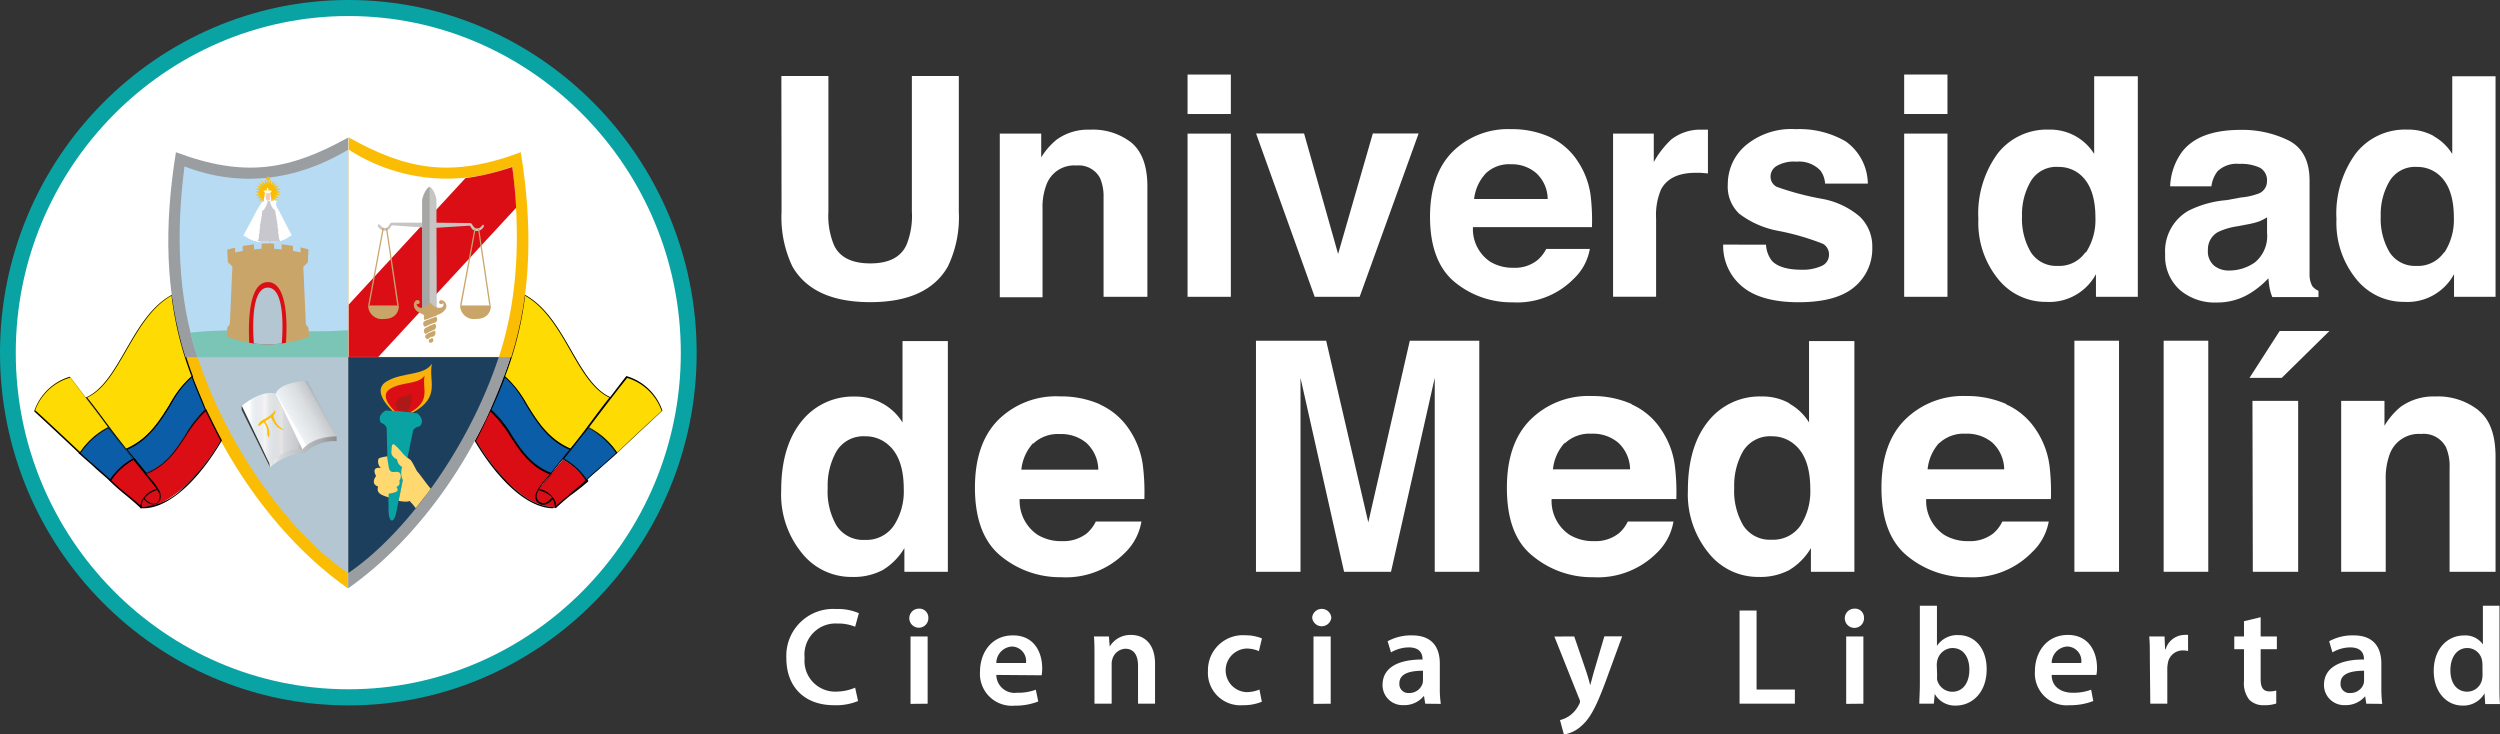 <svg xmlns="http://www.w3.org/2000/svg" xmlns:xlink="http://www.w3.org/1999/xlink" viewBox="0 0 280.66 82.45"><rect x="0" y="0" width="280.66" height="82.45" fill="#333333" stroke="none"/><defs><style>.a{fill:none;clip-rule:evenodd;}.b,.d{fill:#fff;}.c{fill:#0aa3a4;}.c,.d,.e,.f,.g,.hm,.hn,.ho,.hs,.ht,.hu,.hv,.hw,.hx,.hy,.i,.j,.k,.l{fill-rule:evenodd;}.e,.hz{fill:#fabd04;}.f,.hr{fill:#b3c6d1;}.g{fill:#ffdb04;}.h{fill:#000100;}.i{fill:#0c5da7;}.hq,.j{fill:#db0d15;}.k{fill:#da0d15;}.l{fill:#3b3c3c;}.m{clip-path:url(#a);}.n{fill:#fdffff;}.o{fill:#fdfdfd;}.p{fill:#fcfcfc;}.q{fill:#fbfbfb;}.r{fill:#fafafa;}.s{fill:#f9f9f9;}.t{fill:#f9f8f8;}.u{fill:#f8f7f8;}.v{fill:#f7f6f7;}.w{fill:#f6f5f6;}.x{fill:#f5f4f5;}.y{fill:#f4f3f3;}.z{fill:#f3f3f3;}.aa{fill:#f3f2f2;}.ab{fill:#f2f1f1;}.ac{fill:#f1f0f0;}.ad{fill:#f0eeef;}.ae{fill:#efedee;}.af{fill:#eeeded;}.ag{fill:#edecec;}.ah{fill:#edebeb;}.ai{fill:#eceaea;}.aj{fill:#ebe9e9;}.ak{fill:#eae8e8;}.al{fill:#e9e7e7;}.am{fill:#e8e6e6;}.an{fill:#e7e5e5;}.ao{fill:#e6e4e4;}.ap{fill:#e6e3e3;}.aq{fill:#e4e2e2;}.ar{fill:#e3e1e2;}.as{fill:#e2e0e0;}.at{fill:#e2dfdf;}.au{fill:#e1dede;}.av{fill:#e0dddd;}.aw{fill:#dfdcdc;}.ax{fill:#dedbdb;}.ay{fill:#dddadb;}.az{fill:#dcd9d9;}.ba{fill:#dcd8d8;}.bb{fill:#dbd7d7;}.bc{fill:#d9d6d6;}.bd{fill:#d8d5d5;}.be{fill:#d8d4d4;}.bf{fill:#d7d3d3;}.bg{fill:#d6d2d2;}.bh{fill:#d5d1d1;}.bi{fill:#d4d0d0;}.bj{fill:#d3cfcf;}.bk{fill:#d3cece;}.bl{fill:#d2cdcd;}.bm{fill:#d1cccc;}.bn{fill:#cfcbca;}.bo{fill:#cecaca;}.bp{fill:#cdc9c9;}.bq{fill:#ccc8c8;}.br{fill:#cbc8c8;}.bs{fill:#cac6c7;}.bt{fill:#c9c5c6;}.bu{fill:#c8c4c5;}.bv{fill:#c7c3c4;}.bw{fill:#c6c2c3;}.bx{fill:#c5c1c1;}.by{fill:#c4c0c1;}.bz{fill:#c3bfc0;}.ca{fill:#c1bebf;}.cb{fill:#c1bdbe;}.cc{fill:#bfbcbd;}.cd{fill:#bebbbc;}.ce{fill:#bebabc;}.cf{fill:#bcb9bb;}.cg{fill:#bbb8ba;}.ch{fill:#bab7b8;}.ci{fill:#b9b6b8;}.cj{fill:#b8b5b7;}.ck{fill:#b7b4b6;}.cl{fill:#b6b3b5;}.cm{fill:#b5b2b4;}.cn{fill:#b4b1b3;}.co{fill:#b3b0b2;}.cp{fill:#b1afb1;}.cq{fill:#b1aeb1;}.cr{fill:#afadaf;}.cs{fill:#aeacaf;}.ct{fill:#aeabae;}.cu{fill:#acaaad;}.cv{fill:#abaaac;}.cw{fill:#aaa8ab;}.cx{fill:#a9a8ab;}.cy{fill:#a8a7aa;}.cz{fill:#a7a6a9;}.da{fill:#a6a5a8;}.db{fill:#a4a3a6;}.dc{clip-path:url(#b);}.dd{clip-path:url(#c);}.de{fill:#eae8e7;}.df{fill:#e8e7e7;}.dg{fill:#e1dfdf;}.dh{fill:#e0dede;}.di{fill:#dfdddd;}.dj{fill:#dddbdb;}.dk{fill:#dcdada;}.dl{fill:#dbd9d9;}.dm{fill:#dad8d8;}.dn{fill:#d9d8d7;}.do{fill:#d8d6d6;}.dp{fill:#d7d5d5;}.dq{fill:#d6d4d4;}.dr{fill:#d5d4d4;}.ds{fill:#d5d3d3;}.dt{fill:#d4d2d2;}.du{fill:#d2d0d0;}.dv{fill:#d1cfcf;}.dw{fill:#d0cece;}.dx{fill:#cfcece;}.dy{fill:#cecdcd;}.dz{fill:#cecccc;}.ea{fill:#cccacb;}.eb{fill:#cbcaca;}.ec{fill:#cbc9c9;}.ed{fill:#cac8c8;}.ee{fill:#c9c7c7;}.ef{fill:#c8c7c7;}.eg{fill:#c7c5c5;}.eh{fill:#c6c4c4;}.ei{fill:#c5c3c4;}.ej{fill:#c4c3c3;}.ek{fill:#c4c2c2;}.el{fill:#c3c1c1;}.em{fill:silver;}.en{fill:#c0bfbf;}.eo{fill:#bfbebe;}.ep{fill:#bdbcbd;}.eq{fill:#bcbcbc;}.er{fill:#bbbabb;}.es{fill:#bab9ba;}.et{fill:#b9b8b9;}.eu{fill:#b8b7b8;}.ev{fill:#b6b5b7;}.ew{fill:#b6b4b6;}.ex{fill:#b4b3b5;}.ey{fill:#b3b2b4;}.ez{fill:#b2b1b3;}.fa{fill:#b1b0b2;}.fb{fill:#b0afb0;}.fc{fill:#afaeb0;}.fd{fill:#adacae;}.fe{fill:#abaaad;}.ff{fill:#aba9ac;}.fg{fill:#a4a2a6;}.fh{fill:#a3a1a5;}.fi{fill:#a3a1a3;}.fj{fill:#a19fa2;}.fk{fill:#a19fa1;}.fl{fill:#a09e9f;}.fm{fill:#9f9d9f;}.fn{fill:#9f9c9e;}.fo{fill:#9e9b9c;}.fp{fill:#9d9a9b;}.fq{fill:#9d999a;}.fr{fill:#9c9898;}.fs{fill:#9b9797;}.ft{fill:#9a9697;}.fu{fill:#9a9696;}.fv{fill:#999594;}.fw{fill:#989393;}.fx{fill:#989392;}.fy{fill:#979291;}.fz{fill:#969190;}.ga{fill:#96908f;}.gb{fill:#958f8d;}.gc{fill:#948e8c;}.gd{fill:#948d8b;}.ge{fill:#928d8a;}.gf{fill:#928c89;}.gg{fill:#928b88;}.gh{fill:#908a87;}.gi{fill:#908986;}.gj{fill:#908885;}.gk{fill:#8f8784;}.gl{fill:#8e8783;}.gm{fill:#8d8682;}.gn{fill:#8d8581;}.go{fill:#8c8480;}.gp{fill:#8b837f;}.gq{fill:#8b827e;}.gr{fill:#8a817d;}.gs{fill:#89807c;}.gt{fill:#88807a;}.gu{fill:#877f79;}.gv{fill:#877e78;}.gw{fill:#867d77;}.gx{fill:#857c76;}.gy{fill:#857b75;}.gz{fill:#837b74;}.ha{fill:#837a73;}.hb{fill:#827972;}.hc{fill:#817871;}.hd{fill:#817770;}.he{fill:#80776f;}.hf{fill:#80756e;}.hg{fill:#80756d;}.hh{fill:#7f746c;}.hi{fill:#7e736b;}.hj{fill:#7e726a;}.hk{fill:#7d7169;}.hl{fill:#7c7067;}.hm{fill:#9a9ea0;}.hn{fill:#b8dbf4;}.ho{fill:#7bc5b6;}.hp,.hx{fill:#c9a56a;}.hs{fill:#1c3f5e;}.ht{fill:#f9b20b;}.hu{fill:#ac1917;}.hv{fill:#ffd86f;}.hw{fill:#c7c5c4;}.hy{fill:#a6a6a5;}.ia{fill:#c7c7cd;}.ib{fill:#f7c9bd;}</style><clipPath id="a"><path class="a" d="M31,44.2c-1.67-.51-3.83,1.34-3.83,1.34L30.25,52s1.9-1.81,3.76-1.55Z"/></clipPath><clipPath id="b"><path class="a" d="M34.49,42.75s-3.12.13-3.53,1.45l3,6.27h0C35,49.09,37.77,49,37.77,49Z"/></clipPath><clipPath id="c"><path class="a" d="M30.32,52.46a6.06,6.06,0,0,1,3.86-1.58,4.73,4.73,0,0,1,3.59-1.36V49s-2.5-.12-3.76,1.43A5.48,5.48,0,0,0,30.25,52Z"/></clipPath></defs><title>logo_udem</title><path class="b" d="M96.33,78.7a6.5,6.5,0,0,1-2.7.47c-3.33,0-5.35-2.08-5.35-5.27a5.26,5.26,0,0,1,5.59-5.53,5.89,5.89,0,0,1,2.55.47L96,70.36A5,5,0,0,0,94,70a3.49,3.49,0,0,0-3.67,3.86,3.45,3.45,0,0,0,3.66,3.78A5.43,5.43,0,0,0,96,77.2Z"/><path class="b" d="M104.22,69.33a1.07,1.07,0,1,1-1.07-1A1,1,0,0,1,104.22,69.33Zm-2,9.69V71.45h1.92V79Z"/><path class="b" d="M111.85,75.77a2.05,2.05,0,0,0,2.33,2,5.62,5.62,0,0,0,2.1-.34l.28,1.32a7,7,0,0,1-2.64.47,3.58,3.58,0,0,1-3.9-3.82c0-2.1,1.27-4.07,3.7-4.07S117,73.3,117,75a4.86,4.86,0,0,1-.06.81Zm3.33-1.34a1.63,1.63,0,0,0-1.57-1.85,1.87,1.87,0,0,0-1.76,1.85Z"/><path class="b" d="M122.87,73.7c0-.87,0-1.6-.06-2.25h1.68l.09,1.13h0a2.72,2.72,0,0,1,2.41-1.3c1.32,0,2.68.85,2.68,3.24V79h-1.91V74.74c0-1.09-.4-1.91-1.44-1.91A1.6,1.6,0,0,0,124.88,74a1.73,1.73,0,0,0-.08.62V79h-1.93Z"/><path class="b" d="M141.66,78.78a5.51,5.51,0,0,1-2.15.39,3.64,3.64,0,0,1-3.9-3.85,3.92,3.92,0,0,1,4.22-4,4.78,4.78,0,0,1,1.84.35l-.34,1.43a3.36,3.36,0,0,0-1.44-.29,2.45,2.45,0,0,0,0,4.89,3.78,3.78,0,0,0,1.5-.29Z"/><path class="b" d="M149.46,69.33a1.08,1.08,0,0,1-2.15,0,1.08,1.08,0,0,1,2.15,0Zm-2,9.69V71.45h1.93V79Z"/><path class="b" d="M160,79l-.13-.84h-.05a2.79,2.79,0,0,1-2.23,1,2.25,2.25,0,0,1-2.38-2.26c0-1.91,1.69-2.87,4.49-2.86V74c0-.5-.2-1.32-1.54-1.32a4,4,0,0,0-2,.56l-.38-1.25a5.49,5.49,0,0,1,2.74-.66c2.42,0,3.12,1.53,3.12,3.18V77.2a11.91,11.91,0,0,0,.11,1.82Zm-.25-3.7c-1.35,0-2.65.26-2.65,1.41a1,1,0,0,0,1.09,1.09,1.55,1.55,0,0,0,1.49-1,1.32,1.32,0,0,0,.07-.42Z"/><path class="b" d="M176.73,71.45l1.37,4c.15.47.31,1,.42,1.48h0c.13-.44.27-1,.41-1.49l1.18-4h2l-1.89,5.16c-1.05,2.82-1.75,4.08-2.65,4.86a3.79,3.79,0,0,1-2,1l-.44-1.62a3.26,3.26,0,0,0,1.12-.52,3.36,3.36,0,0,0,1-1.2.77.77,0,0,0,.13-.34.89.89,0,0,0-.11-.38l-2.77-6.94Z"/><path class="b" d="M195.29,68.54h1.91v8.87h4.3V79h-6.21Z"/><path class="b" d="M209.26,69.33a1.08,1.08,0,1,1-1.08-1A1,1,0,0,1,209.26,69.33Zm-2,9.69V71.45h1.93V79Z"/><path class="b" d="M215.47,79c0-.52.06-1.36.06-2.13V68h1.92v4.51h0a2.73,2.73,0,0,1,2.42-1.21c1.85,0,3.17,1.53,3.16,3.83,0,2.72-1.73,4.08-3.44,4.08a2.6,2.6,0,0,1-2.39-1.31h0L217.1,79Zm2-3.13a2.15,2.15,0,0,0,0,.45,1.77,1.77,0,0,0,1.7,1.34c1.19,0,1.92-1,1.92-2.49,0-1.33-.63-2.42-1.91-2.42a1.78,1.78,0,0,0-1.69,1.4,2.34,2.34,0,0,0-.06.49Z"/><path class="b" d="M230.33,75.77c0,1.37,1.12,2,2.33,2a5.69,5.69,0,0,0,2.1-.34L235,78.7a7.07,7.07,0,0,1-2.65.47,3.58,3.58,0,0,1-3.9-3.82c0-2.1,1.28-4.07,3.7-4.07s3.27,2,3.27,3.68a3.82,3.82,0,0,1-.07.81Zm3.32-1.34a1.62,1.62,0,0,0-1.57-1.85,1.86,1.86,0,0,0-1.75,1.85Z"/><path class="b" d="M241.35,73.89c0-1,0-1.76-.07-2.44H243l.06,1.44h.06a2.25,2.25,0,0,1,2.07-1.61,2.15,2.15,0,0,1,.45,0v1.8a2.82,2.82,0,0,0-.56-.06,1.68,1.68,0,0,0-1.71,1.45,3.35,3.35,0,0,0-.06.59V79h-1.91Z"/><path class="b" d="M253.79,69.29v2.16h1.82v1.43h-1.82v3.34c0,.92.25,1.4,1,1.4a2.65,2.65,0,0,0,.75-.1l0,1.46a4.16,4.16,0,0,1-1.38.19,2.2,2.2,0,0,1-1.65-.62,3,3,0,0,1-.59-2.11V72.88h-1.09V71.45h1.09V69.74Z"/><path class="b" d="M265.65,79l-.13-.84h0a2.82,2.82,0,0,1-2.24,1,2.26,2.26,0,0,1-2.38-2.26c0-1.91,1.7-2.87,4.49-2.86V74c0-.5-.2-1.32-1.54-1.32a4,4,0,0,0-2,.56l-.37-1.25a5.45,5.45,0,0,1,2.73-.66c2.43,0,3.13,1.53,3.13,3.18V77.2a13.52,13.52,0,0,0,.1,1.82Zm-.25-3.7c-1.35,0-2.64.26-2.64,1.41a1,1,0,0,0,1.09,1.09,1.55,1.55,0,0,0,1.49-1,1.64,1.64,0,0,0,.06-.42Z"/><path class="b" d="M280.6,68v8.91c0,.77,0,1.61.06,2.13H279l-.08-1.2h0a2.71,2.71,0,0,1-2.47,1.37c-1.8,0-3.23-1.54-3.23-3.87,0-2.54,1.57-4,3.39-4a2.41,2.41,0,0,1,2.13,1h0V68Zm-1.91,6.62a2.92,2.92,0,0,0-.05-.5A1.68,1.68,0,0,0,277,72.75c-1.22,0-1.91,1.09-1.91,2.5s.69,2.4,1.9,2.4a1.7,1.7,0,0,0,1.65-1.35,2.53,2.53,0,0,0,.06-.56Z"/><path class="b" d="M87.72,8.53H93V23.75a8.6,8.6,0,0,0,.61,3.73c.62,1.39,2,2.09,4.09,2.09s3.44-.7,4.07-2.09a8.62,8.62,0,0,0,.6-3.73V8.53h5.27V23.77a12.74,12.74,0,0,1-1.23,6.15q-2.28,4-8.71,4t-8.74-4a12.86,12.86,0,0,1-1.22-6.15Z"/><path class="b" d="M127,16c1.2,1,1.81,2.63,1.81,4.93V33.32h-4.92V22.17A5.18,5.18,0,0,0,123.5,20a2.71,2.71,0,0,0-2.67-1.42,3.3,3.3,0,0,0-3.32,2.07,7,7,0,0,0-.47,2.79v9.93h-4.8V15h4.65v2.67a7.9,7.9,0,0,1,1.74-2,6,6,0,0,1,3.73-1.11A7,7,0,0,1,127,16"/><path class="b" d="M138.18,12.8h-4.86V8.37h4.86ZM133.32,15h4.86V33.32h-4.86Z"/><polygon class="b" points="154.12 14.98 159.26 14.98 152.64 33.32 147.59 33.32 141.01 14.98 146.4 14.98 150.22 28.51 154.12 14.98"/><path class="b" d="M173.93,15.36a7.44,7.44,0,0,1,3.17,2.71,9.11,9.11,0,0,1,1.46,3.79,23.68,23.68,0,0,1,.16,3.64H165.36a4.4,4.4,0,0,0,1.92,3.87,4.85,4.85,0,0,0,2.64.69,4,4,0,0,0,2.66-.84,4,4,0,0,0,1-1.27h4.9a6,6,0,0,1-1.78,3.32,8.91,8.91,0,0,1-6.9,2.67,10,10,0,0,1-6.46-2.25c-1.86-1.51-2.8-4-2.8-7.34,0-3.18.85-5.62,2.53-7.31a8.82,8.82,0,0,1,6.56-2.54,10.34,10.34,0,0,1,4.31.86m-7.17,4.14a5,5,0,0,0-1.28,2.84h8.26a4,4,0,0,0-1.28-2.9,4.18,4.18,0,0,0-2.84-1,3.8,3.8,0,0,0-2.86,1.05"/><path class="b" d="M191.32,14.56l.42,0v4.91l-.81-.07h-.57c-1.93,0-3.23.63-3.89,1.88a7.38,7.38,0,0,0-.55,3.27v8.76h-4.83V15h4.57v3.19a10.47,10.47,0,0,1,1.94-2.51,5.27,5.27,0,0,1,3.5-1.12h.22"/><path class="b" d="M198.26,27.47a3.23,3.23,0,0,0,.66,1.81c.6.64,1.7,1,3.32,1a5.07,5.07,0,0,0,2.25-.42,1.35,1.35,0,0,0,.84-1.26,1.36,1.36,0,0,0-.68-1.23,28,28,0,0,0-5-1.45,10.33,10.33,0,0,1-4.4-1.93,4.17,4.17,0,0,1-1.28-3.3,5.71,5.71,0,0,1,2-4.36,8,8,0,0,1,5.63-1.83,10.34,10.34,0,0,1,5.6,1.37,5.9,5.9,0,0,1,2.49,4.74h-4.8a2.72,2.72,0,0,0-.52-1.46,3.3,3.3,0,0,0-2.7-1,3.83,3.83,0,0,0-2.23.49,1.38,1.38,0,0,0-.67,1.14,1.27,1.27,0,0,0,.71,1.2,31.77,31.77,0,0,0,5,1.33,9,9,0,0,1,4.3,2,4.63,4.63,0,0,1,1.41,3.45,5.58,5.58,0,0,1-2,4.45c-1.35,1.15-3.45,1.72-6.28,1.72s-5-.61-6.39-1.82a5.93,5.93,0,0,1-2.07-4.65Z"/><path class="b" d="M218.63,12.8h-4.86V8.37h4.86ZM213.77,15h4.86V33.32h-4.86Z"/><path class="b" d="M233,15.28a5.83,5.83,0,0,1,2.1,2V8.56H240V33.32H235.3V30.78a5.95,5.95,0,0,1-5.6,3.11,6.81,6.81,0,0,1-5.41-2.6,10,10,0,0,1-2.19-6.67,11.46,11.46,0,0,1,2.16-7.38A7,7,0,0,1,230,14.55a5.91,5.91,0,0,1,3,.73m1.18,13.06a6.73,6.73,0,0,0,1.06-3.92c0-2.24-.57-3.85-1.7-4.81a3.7,3.7,0,0,0-2.43-.87A3.34,3.34,0,0,0,228,20.32a7.35,7.35,0,0,0-1,3.95,7.35,7.35,0,0,0,1,4.06,3.38,3.38,0,0,0,3,1.52,3.54,3.54,0,0,0,3.1-1.51"/><path class="b" d="M251.58,22.17a7.56,7.56,0,0,0,1.92-.42,1.46,1.46,0,0,0,1-1.37,1.61,1.61,0,0,0-.79-1.55,5,5,0,0,0-2.33-.43,3.06,3.06,0,0,0-2.44.84,3.48,3.48,0,0,0-.68,1.68h-4.63A7,7,0,0,1,245,17c1.28-1.62,3.46-2.42,6.56-2.42a11.76,11.76,0,0,1,5.37,1.19q2.35,1.2,2.35,4.51v8.41c0,.58,0,1.29,0,2.12a2.72,2.72,0,0,0,.29,1.28,1.63,1.63,0,0,0,.71.55v.71H255.1a5.38,5.38,0,0,1-.3-1c-.06-.33-.1-.7-.14-1.11a9.81,9.81,0,0,1-2.3,1.83,7,7,0,0,1-3.52.89,6,6,0,0,1-4.13-1.42,5.06,5.06,0,0,1-1.64-4,5.22,5.22,0,0,1,2.63-4.89,11.59,11.59,0,0,1,4.24-1.18Zm2.93,2.23a5.8,5.8,0,0,1-.93.47,8.73,8.73,0,0,1-1.28.32l-1.1.21a7.49,7.49,0,0,0-2.2.65,2.21,2.21,0,0,0-1.13,2,2.11,2.11,0,0,0,.69,1.77,2.59,2.59,0,0,0,1.68.55,5,5,0,0,0,2.9-.91,3.83,3.83,0,0,0,1.37-3.31Z"/><path class="b" d="M273.2,15.28a5.83,5.83,0,0,1,2.1,2V8.56h4.86V33.32H275.5V30.78a5.95,5.95,0,0,1-5.6,3.11,6.81,6.81,0,0,1-5.41-2.6,10,10,0,0,1-2.19-6.67,11.46,11.46,0,0,1,2.16-7.38,7,7,0,0,1,5.78-2.69,5.91,5.91,0,0,1,3,.73m1.18,13.06a6.73,6.73,0,0,0,1.06-3.92c0-2.24-.57-3.85-1.7-4.81a3.69,3.69,0,0,0-2.42-.87,3.35,3.35,0,0,0-3.09,1.58,7.35,7.35,0,0,0-1,3.95,7.35,7.35,0,0,0,1,4.06,3.38,3.38,0,0,0,3,1.52,3.54,3.54,0,0,0,3.1-1.51"/><path class="b" d="M99.12,45.32a6.09,6.09,0,0,1,2.2,2.11V38.29h5.09v25.9h-4.88V61.53A7.07,7.07,0,0,1,99.09,64a7,7,0,0,1-3.42.77A7.09,7.09,0,0,1,90,62.06a10.37,10.37,0,0,1-2.3-7q0-4.91,2.26-7.73a7.37,7.37,0,0,1,6-2.81,6.17,6.17,0,0,1,3.1.77M100.35,59a7,7,0,0,0,1.11-4.1q0-3.52-1.78-5a3.81,3.81,0,0,0-2.53-.92,3.54,3.54,0,0,0-3.23,1.66,7.78,7.78,0,0,0-1,4.13,7.62,7.62,0,0,0,1,4.25,3.55,3.55,0,0,0,3.17,1.59A3.72,3.72,0,0,0,100.35,59"/><path class="b" d="M123.46,45.4a7.79,7.79,0,0,1,3.32,2.83,9.44,9.44,0,0,1,1.52,4,24.31,24.31,0,0,1,.17,3.8h-14a4.6,4.6,0,0,0,2,4,5.06,5.06,0,0,0,2.76.72,4.26,4.26,0,0,0,2.79-.88,4.21,4.21,0,0,0,1-1.32h5.12A6.32,6.32,0,0,1,126.35,62a9.34,9.34,0,0,1-7.22,2.8,10.46,10.46,0,0,1-6.75-2.36q-2.92-2.37-2.93-7.68,0-5,2.64-7.64A9.22,9.22,0,0,1,119,44.5a10.91,10.91,0,0,1,4.51.9M116,49.73a5.19,5.19,0,0,0-1.34,3h8.64a4.16,4.16,0,0,0-1.33-3,4.4,4.4,0,0,0-3-1,4,4,0,0,0-3,1.1"/><path class="b" d="M158.27,38.25h7.8V64.19h-5V46.64c0-.5,0-1.21,0-2.12s0-1.61,0-2.1l-4.91,21.77h-5.27L146,42.42c0,.49,0,1.19,0,2.1s0,1.62,0,2.12V64.19H141V38.25h7.88l4.73,20.39Z"/><path class="b" d="M183.18,45.4a7.7,7.7,0,0,1,3.31,2.83,9.32,9.32,0,0,1,1.53,4,24.31,24.31,0,0,1,.17,3.8h-14a4.57,4.57,0,0,0,2,4,5.12,5.12,0,0,0,2.77.72,4.21,4.21,0,0,0,2.78-.88,3.94,3.94,0,0,0,1-1.32h5.13A6.32,6.32,0,0,1,186.07,62a9.36,9.36,0,0,1-7.22,2.8,10.44,10.44,0,0,1-6.75-2.36c-2-1.58-2.93-4.14-2.93-7.68q0-5,2.64-7.64a9.22,9.22,0,0,1,6.86-2.66,10.91,10.91,0,0,1,4.51.9m-7.5,4.33a5.19,5.19,0,0,0-1.34,3H183a4.16,4.16,0,0,0-1.34-3,4.39,4.39,0,0,0-3-1,4,4,0,0,0-3,1.1"/><path class="b" d="M200.89,45.32a6,6,0,0,1,2.2,2.11V38.29h5.09v25.9H203.3V61.53A7.07,7.07,0,0,1,200.86,64a7,7,0,0,1-3.42.77,7.09,7.09,0,0,1-5.65-2.72,10.42,10.42,0,0,1-2.3-7q0-4.91,2.26-7.73a7.38,7.38,0,0,1,6.05-2.81,6.16,6.16,0,0,1,3.09.77M202.13,59a7.07,7.07,0,0,0,1.1-4.1q0-3.52-1.77-5a3.85,3.85,0,0,0-2.54-.92,3.55,3.55,0,0,0-3.23,1.66,7.78,7.78,0,0,0-1,4.13A7.62,7.62,0,0,0,195.71,59a3.55,3.55,0,0,0,3.18,1.59A3.72,3.72,0,0,0,202.13,59"/><path class="b" d="M225.23,45.4a7.79,7.79,0,0,1,3.32,2.83,9.45,9.45,0,0,1,1.53,4,24.55,24.55,0,0,1,.16,3.8h-14a4.6,4.6,0,0,0,2,4,5.09,5.09,0,0,0,2.76.72,4.24,4.24,0,0,0,2.79-.88,4.07,4.07,0,0,0,1-1.32H230A6.25,6.25,0,0,1,228.12,62a9.33,9.33,0,0,1-7.21,2.8,10.47,10.47,0,0,1-6.76-2.36q-2.93-2.37-2.93-7.68,0-5,2.64-7.64a9.24,9.24,0,0,1,6.86-2.66,10.87,10.87,0,0,1,4.51.9m-7.5,4.33a5.18,5.18,0,0,0-1.33,3H225a4.16,4.16,0,0,0-1.33-3,4.4,4.4,0,0,0-3-1,4,4,0,0,0-3,1.1"/><rect class="b" x="232.88" y="38.25" width="5.01" height="25.94"/><rect class="b" x="242.9" y="38.25" width="5.01" height="25.94"/><path class="b" d="M261.51,37.16l-5.35,5.26h-3.62l3.38-5.26ZM252.87,45H258V64.19h-5.09Z"/><path class="b" d="M278.28,46.11c1.26,1,1.88,2.76,1.88,5.16V64.19H275V52.52a5.3,5.3,0,0,0-.41-2.32,2.81,2.81,0,0,0-2.79-1.48,3.47,3.47,0,0,0-3.48,2.16,7.63,7.63,0,0,0-.49,2.92V64.19h-5V45h4.86v2.8a8.16,8.16,0,0,1,1.82-2.13,6.34,6.34,0,0,1,3.9-1.16,7.35,7.35,0,0,1,4.85,1.56"/><path class="c" d="M39.13,79.19c21.51,0,39.08-17.81,39.08-39.58S60.64,0,39.13,0,0,17.78,0,39.61,17.57,79.19,39.13,79.19"/><path class="d" d="M39.13,77.38c20.54,0,37.3-17,37.3-37.77S59.67,1.8,39.13,1.8,1.77,18.78,1.77,39.61,18.54,77.38,39.13,77.38"/><path class="e" d="M39.06,66.05v-26H20.77c3.26,10.34,10.08,20.25,18.29,26"/><path class="f" d="M39.06,64.32c-6.15-4.13-13.4-13.61-16.89-24.25H39.06Z"/><path class="g" d="M19.33,33.07c-4.59,2.45-5.82,9.84-9.68,11.54,1.54,1.86,2.93,4,4.49,5.85,4.19-1.81,4.81-6,7.45-8.18a38.29,38.29,0,0,1-2.26-9.21"/><path class="h" d="M14.12,50.55l0,0c-.81-1-1.59-2-2.35-3.06s-1.4-1.9-2.14-2.79l-.06-.08.09,0c1.86-.81,3.11-3,4.43-5.28,1.41-2.45,2.87-5,5.24-6.25l.11-.06v.12a37.3,37.3,0,0,0,2.26,9.19l0,0-.05,0a12.35,12.35,0,0,0-2.51,3.22c-1.18,1.9-2.4,3.86-4.95,5ZM9.78,44.63c.71.88,1.41,1.82,2.08,2.73s1.51,2,2.31,3c2.47-1.09,3.67-3,4.83-4.89a13,13,0,0,1,2.5-3.22,38.22,38.22,0,0,1-2.24-9.06c-2.27,1.27-3.69,3.75-5.07,6.14S11.63,43.77,9.78,44.63Z"/><path class="i" d="M14.14,50.46c4.1-1.66,5.26-6.72,7.45-8.18.54,1.39,1,2.36,1.53,3.76-2.42,2-3,5.68-6.79,7.15C15.61,52.22,14.14,50.46,14.14,50.46Z"/><path class="h" d="M16.31,53.28l0-.05c-.72-.95-2.17-2.7-2.19-2.72L14,50.43l.1,0c2.46-1,3.85-3.23,5.07-5.19a9.75,9.75,0,0,1,2.37-3l.08-.05,0,.09c.33.87.62,1.57.93,2.32.19.44.38.91.59,1.44l0,.05,0,0a11.63,11.63,0,0,0-2.27,2.84c-1.09,1.68-2.21,3.41-4.54,4.32Zm-2-2.79c.29.35,1.45,1.76,2.09,2.6,2.24-.89,3.34-2.59,4.4-4.24A12.23,12.23,0,0,1,23,46c-.21-.5-.39-.95-.58-1.38-.29-.72-.58-1.4-.89-2.23a10,10,0,0,0-2.25,2.89C18.09,47.24,16.72,49.45,14.27,50.49Z"/><path class="j" d="M16.18,55.93a3,3,0,0,1,1.54-1c.72,1.29-.11,1.49-.41,1.62s-.86-.21-1.13-.65"/><path class="j" d="M17.72,55c-1.14.32-2,1.15-1.86,2-1.13-1.07-2.39-1.95-3.49-3A7.08,7.08,0,0,1,15,51.52C15.89,52.68,17.52,54.54,17.72,55Z"/><path class="h" d="M15.86,57.05l-.06,0c-.51-.48-1.05-.94-1.58-1.38A24.82,24.82,0,0,1,12.32,54a.08.08,0,0,1,0-.1A7.21,7.21,0,0,1,15,51.44a.09.09,0,0,1,.1,0c.35.46.82,1,1.28,1.58a20.17,20.17,0,0,1,1.45,1.88.08.08,0,0,1,0,.07.1.1,0,0,1-.05,0c-1.14.31-1.9,1.12-1.8,1.92a.09.09,0,0,1,0,.08Zm-3.38-3.14c.58.58,1.22,1.11,1.84,1.62s1,.82,1.45,1.25a2.32,2.32,0,0,1,1.83-1.87c-.19-.3-.77-1-1.39-1.76-.43-.53-.89-1.08-1.24-1.54A7,7,0,0,0,12.48,53.91Z"/><path class="i" d="M15,51.52c-.93-1.19-1.9-2.36-2.83-3.55a9.27,9.27,0,0,0-3.23,2.89c1.1,1.06,2.34,2,3.43,3.06A7.27,7.27,0,0,1,15,51.52"/><path class="h" d="M12.39,54,12.32,54c-.55-.54-1.15-1-1.72-1.54s-1.16-1-1.71-1.53l-.05,0,0-.06a9.2,9.2,0,0,1,3.26-2.91l.06,0,0,.05c.48.62,1,1.24,1.45,1.84s.92,1.14,1.37,1.72l.06.07-.08,0A7.14,7.14,0,0,0,12.44,54ZM9.05,50.85c.53.51,1.1,1,1.65,1.47s1.12,1,1.66,1.47a7.29,7.29,0,0,1,2.52-2.29c-.43-.55-.88-1.11-1.31-1.64l-1.42-1.79A9,9,0,0,0,9.05,50.85Z"/><path class="g" d="M7.85,42.28a6,6,0,0,0-4,3.82c1.7,1.56,3.4,3.16,5.09,4.76A8.18,8.18,0,0,1,12.17,48S9.31,44.17,7.85,42.28Z"/><path class="h" d="M9,51l-.07-.07c-1.54-1.45-3.34-3.14-5.09-4.75l0,0,0,0a6.06,6.06,0,0,1,4-3.88l0,0,0,0c1.45,1.87,4.3,5.65,4.33,5.69l0,.08-.08,0A8.08,8.08,0,0,0,9,50.9Zm-5-4.9c1.72,1.57,3.47,3.22,5,4.66a8.31,8.31,0,0,1,3.12-2.8c-.41-.55-2.89-3.83-4.23-5.57A5.92,5.92,0,0,0,3.94,46.08Z"/><path class="j" d="M23.12,46c-2.51,2.17-3.14,5.7-6.79,7.15a10.17,10.17,0,0,1,1.53,2.06c.3.66.12,1.28-.71,1.35a1.56,1.56,0,0,1-1-.66,1.43,1.43,0,0,0-.32,1c3,.2,6.46-3.25,9-7.51-.6-1.1-1.17-2.29-1.73-3.42"/><path class="h" d="M16.11,57.06h-.33V57a1.48,1.48,0,0,1,.34-1.08l.06-.08.06.08a1.51,1.51,0,0,0,.91.63.84.84,0,0,0,.68-.35,1,1,0,0,0,0-.89,6.87,6.87,0,0,0-1.06-1.5l-.46-.54-.06-.09.1,0c2.21-.87,3.32-2.56,4.4-4.18a13.54,13.54,0,0,1,2.36-3l.08-.07,0,.09.45.91c.41.84.84,1.71,1.28,2.51l0,0,0,0C22.1,54.23,18.81,57.06,16.11,57.06Zm-.17-.16h.17a7.06,7.06,0,0,0,4.51-2.19,23.16,23.16,0,0,0,4.14-5.25c-.44-.8-.86-1.65-1.26-2.48l-.41-.82A14.19,14.19,0,0,0,20.84,49c-1.07,1.63-2.18,3.3-4.38,4.21l.39.46a7.2,7.2,0,0,1,1.09,1.53,1.15,1.15,0,0,1,0,1,1,1,0,0,1-.81.43h0a1.53,1.53,0,0,1-1-.62A1.25,1.25,0,0,0,15.94,56.9Z"/><path class="g" d="M58.88,33.07c4.59,2.45,5.82,9.84,9.68,11.54-1.54,1.86-2.93,4-4.49,5.85-4.19-1.81-4.81-6-7.45-8.18a38.29,38.29,0,0,0,2.26-9.21"/><path class="h" d="M64.09,50.55l-.06,0c-2.55-1.11-3.77-3.07-5-5a12.35,12.35,0,0,0-2.51-3.22l0,0,0,0a37.3,37.3,0,0,0,2.26-9.19v-.12l.11.06c2.37,1.27,3.83,3.8,5.24,6.25,1.32,2.3,2.57,4.47,4.43,5.28l.09,0-.06.08c-.74.88-1.45,1.85-2.14,2.79s-1.54,2.09-2.35,3.06Zm-7.38-8.3a13,13,0,0,1,2.5,3.22c1.16,1.87,2.36,3.8,4.83,4.89.8-1,1.57-2,2.31-3s1.37-1.85,2.08-2.72c-1.85-.86-3.1-3-4.41-5.3s-2.8-4.87-5.07-6.14A38.22,38.22,0,0,1,56.71,42.25Z"/><path class="i" d="M64.07,50.46c-4.1-1.66-5.26-6.72-7.45-8.18-.54,1.39-1,2.36-1.53,3.76,2.42,2,3,5.68,6.79,7.15C62.6,52.22,64.07,50.46,64.07,50.46Z"/><path class="h" d="M61.9,53.28l0,0c-2.33-.91-3.45-2.64-4.54-4.32A11.63,11.63,0,0,0,55,46.1l0,0L55,46c.21-.53.4-1,.59-1.44.31-.74.6-1.45.93-2.32l0-.09.08.05a9.75,9.75,0,0,1,2.37,3c1.22,2,2.61,4.19,5.07,5.19l.1,0-.07.08s-1.47,1.77-2.19,2.72ZM55.18,46a12.23,12.23,0,0,1,2.27,2.84c1.06,1.65,2.16,3.35,4.4,4.24.64-.84,1.8-2.25,2.09-2.6-2.45-1-3.82-3.25-5-5.2a10,10,0,0,0-2.25-2.89c-.31.83-.6,1.51-.9,2.23Z"/><path class="j" d="M62,55.93a3,3,0,0,0-1.53-1c-.72,1.29.11,1.49.41,1.62s.86-.21,1.12-.65"/><path class="j" d="M60.49,55c1.14.32,2,1.15,1.86,2,1.13-1.07,2.39-1.95,3.49-3a7.08,7.08,0,0,0-2.63-2.4C62.32,52.68,60.69,54.54,60.49,55Z"/><path class="h" d="M62.35,57.05h0a.09.09,0,0,1,0-.08c.1-.8-.66-1.61-1.8-1.92a.1.1,0,0,1,0,0,.08.08,0,0,1,0-.07,20.17,20.17,0,0,1,1.45-1.88c.46-.55.93-1.12,1.28-1.58a.09.09,0,0,1,.1,0,7.21,7.21,0,0,1,2.65,2.43.08.08,0,0,1,0,.1A24.82,24.82,0,0,1,64,55.65c-.53.44-1.08.9-1.58,1.38Zm-1.74-2.14a2.32,2.32,0,0,1,1.83,1.87c.47-.43,1-.85,1.45-1.25s1.26-1,1.84-1.62a7,7,0,0,0-2.49-2.3c-.35.46-.81,1-1.24,1.54C61.38,53.9,60.8,54.61,60.61,54.91Z"/><path class="i" d="M63.21,51.52c.93-1.19,1.9-2.36,2.83-3.55a9.27,9.27,0,0,1,3.23,2.89c-1.1,1.06-2.34,2-3.43,3.06a7.27,7.27,0,0,0-2.63-2.4"/><path class="h" d="M65.82,54l0-.08a7.14,7.14,0,0,0-2.6-2.37l-.08,0,.06-.07c.45-.59.92-1.17,1.37-1.73s1-1.22,1.45-1.83l0-.05.06,0a9.2,9.2,0,0,1,3.26,2.91l0,.06-.05,0c-.55.53-1.14,1-1.71,1.53s-1.17,1-1.72,1.54ZM63.33,51.5a7.29,7.29,0,0,1,2.52,2.29c.54-.51,1.11-1,1.66-1.47s1.12-1,1.65-1.47a9,9,0,0,0-3.1-2.78c-.47.6-1,1.2-1.42,1.78Z"/><path class="g" d="M70.36,42.28a6,6,0,0,1,4,3.82c-1.69,1.56-3.39,3.16-5.08,4.76A8.18,8.18,0,0,0,66,48S68.9,44.17,70.36,42.28Z"/><path class="h" d="M69.25,51l0-.08A8.08,8.08,0,0,0,66,48l-.09,0,.06-.08s2.88-3.82,4.33-5.69l0,0,.06,0a6.06,6.06,0,0,1,4,3.88v0l0,0c-1.73,1.59-3.46,3.22-5.09,4.75Zm-3.09-3a8.31,8.31,0,0,1,3.12,2.8c1.6-1.51,3.29-3.11,5-4.66a5.88,5.88,0,0,0-3.87-3.71C69.05,44.11,66.57,47.39,66.16,47.94Z"/><path class="k" d="M55.09,46c2.51,2.17,3.14,5.7,6.79,7.15a10.17,10.17,0,0,0-1.53,2.06c-.3.66-.12,1.28.71,1.35a1.56,1.56,0,0,0,1-.66,1.43,1.43,0,0,1,.32,1c-3,.2-6.46-3.25-9-7.51.6-1.1,1.17-2.29,1.73-3.42"/><path class="h" d="M62.1,57.06c-2.7,0-6-2.83-8.81-7.56l0,0,0,0c.44-.8.87-1.67,1.28-2.52L55,46l0-.09.08.07a13.49,13.49,0,0,1,2.36,2.94c1.08,1.63,2.19,3.32,4.4,4.19l.1,0-.06.09-.46.54a6.87,6.87,0,0,0-1.06,1.5,1,1,0,0,0,0,.89.85.85,0,0,0,.69.35c.28,0,.65-.32.9-.63l.06-.08.06.08A1.48,1.48,0,0,1,62.43,57V57H62.1Zm-8.65-7.6a23.16,23.16,0,0,0,4.14,5.25c1.68,1.52,3.25,2.25,4.68,2.19a1.3,1.3,0,0,0-.24-.84,1.57,1.57,0,0,1-1,.62,1,1,0,0,1-.81-.43,1.15,1.15,0,0,1,0-1,7.2,7.2,0,0,1,1.09-1.53l.39-.46c-2.2-.91-3.31-2.58-4.38-4.21a13.89,13.89,0,0,0-2.26-2.85c-.13.27-.26.54-.4.81C54.31,47.8,53.89,48.66,53.45,49.46Z"/><polygon class="l" points="27.13 45.54 27.13 46.01 30.32 52.46 30.25 52.02 27.13 45.54"/><g class="m"><rect class="b" x="27.13" y="43.69" width="0.95" height="8.33"/><rect class="b" x="28.08" y="43.69" width="0.12" height="8.33"/><rect class="n" x="28.2" y="43.69" width="0.12" height="8.33"/><rect class="o" x="28.32" y="43.69" width="0.12" height="8.33"/><rect class="p" x="28.44" y="43.69" width="0.12" height="8.33"/><rect class="q" x="28.56" y="43.69" width="0.12" height="8.33"/><rect class="r" x="28.68" y="43.69" width="0.12" height="8.33"/><rect class="s" x="28.8" y="43.69" width="0.12" height="8.33"/><rect class="t" x="28.92" y="43.69" width="0.12" height="8.33"/><rect class="u" x="29.03" y="43.69" width="0.12" height="8.33"/><rect class="v" x="29.15" y="43.69" width="0.12" height="8.33"/><rect class="w" x="29.27" y="43.69" width="0.12" height="8.33"/><rect class="x" x="29.39" y="43.69" width="0.12" height="8.33"/><rect class="y" x="29.51" y="43.69" width="0.12" height="8.33"/><rect class="z" x="29.63" y="43.69" width="0.12" height="8.33"/><rect class="aa" x="29.75" y="43.69" width="0.12" height="8.33"/><rect class="ab" x="29.87" y="43.69" width="0.12" height="8.33"/><rect class="ac" x="29.99" y="43.69" width="0.12" height="8.33"/><rect class="ad" x="30.11" y="43.69" width="0.12" height="8.33"/><rect class="ae" x="30.23" y="43.69" width="0.12" height="8.33"/><rect class="af" x="30.35" y="43.69" width="0.12" height="8.33"/><rect class="ag" x="30.46" y="43.69" width="0.12" height="8.33"/><rect class="ah" x="30.58" y="43.69" width="0.12" height="8.33"/><rect class="ai" x="30.7" y="43.69" width="0.12" height="8.33"/><rect class="aj" x="30.82" y="43.69" width="0.12" height="8.33"/><rect class="ak" x="30.94" y="43.69" width="0.12" height="8.33"/><rect class="al" x="31.06" y="43.69" width="0.12" height="8.33"/><rect class="am" x="31.18" y="43.69" width="0.12" height="8.33"/><rect class="an" x="31.3" y="43.69" width="0.12" height="8.33"/><rect class="ao" x="31.42" y="43.69" width="0.12" height="8.33"/><rect class="ap" x="31.54" y="43.69" width="0.12" height="8.33"/><rect class="aq" x="31.66" y="43.69" width="0.12" height="8.33"/><rect class="aq" x="31.78" y="43.69" width="0.07" height="8.33"/><rect class="ar" x="31.84" y="43.69" width="0.07" height="8.33"/><rect class="as" x="31.91" y="43.69" width="0.07" height="8.33"/><rect class="at" x="31.98" y="43.69" width="0.07" height="8.33"/><rect class="au" x="32.05" y="43.69" width="0.07" height="8.33"/><rect class="av" x="32.12" y="43.69" width="0.07" height="8.33"/><rect class="aw" x="32.18" y="43.69" width="0.07" height="8.33"/><rect class="ax" x="32.25" y="43.69" width="0.07" height="8.33"/><rect class="ay" x="32.32" y="43.69" width="0.07" height="8.33"/><rect class="az" x="32.39" y="43.69" width="0.07" height="8.33"/><rect class="ba" x="32.46" y="43.69" width="0.07" height="8.33"/><rect class="bb" x="32.52" y="43.69" width="0.07" height="8.33"/><rect class="bc" x="32.59" y="43.69" width="0.07" height="8.33"/><rect class="bd" x="32.66" y="43.69" width="0.07" height="8.33"/><rect class="be" x="32.73" y="43.69" width="0.07" height="8.33"/><rect class="bf" x="32.8" y="43.69" width="0.07" height="8.33"/><rect class="bg" x="32.87" y="43.69" width="0.07" height="8.33"/><rect class="bh" x="32.93" y="43.69" width="0.07" height="8.33"/><rect class="bi" x="33" y="43.69" width="0.07" height="8.33"/><rect class="bj" x="33.07" y="43.69" width="0.07" height="8.33"/><rect class="bk" x="33.14" y="43.69" width="0.07" height="8.33"/><rect class="bl" x="33.2" y="43.69" width="0.07" height="8.33"/><rect class="bm" x="33.27" y="43.69" width="0.07" height="8.33"/><rect class="bn" x="33.34" y="43.69" width="0.07" height="8.33"/><rect class="bn" x="33.41" y="43.69" width="0.01" height="8.33"/><rect class="bo" x="33.42" y="43.69" width="0.02" height="8.33"/><rect class="bp" x="33.44" y="43.69" width="0.02" height="8.33"/><rect class="bq" x="33.45" y="43.69" width="0.02" height="8.33"/><rect class="br" x="33.47" y="43.69" width="0.02" height="8.33"/><rect class="bs" x="33.48" y="43.69" width="0.01" height="8.33"/><rect class="bt" x="33.5" y="43.69" width="0.02" height="8.33"/><rect class="bu" x="33.51" y="43.69" width="0.02" height="8.33"/><rect class="bv" x="33.53" y="43.69" width="0.01" height="8.33"/><rect class="bw" x="33.54" y="43.69" width="0.02" height="8.33"/><rect class="bx" x="33.55" y="43.69" width="0.02" height="8.33"/><rect class="by" x="33.57" y="43.69" width="0.02" height="8.33"/><rect class="bz" x="33.59" y="43.69" width="0.02" height="8.33"/><rect class="ca" x="33.6" y="43.69" width="0.01" height="8.33"/><rect class="cb" x="33.61" y="43.69" width="0.02" height="8.33"/><rect class="cc" x="33.63" y="43.69" width="0.02" height="8.33"/><rect class="cd" x="33.64" y="43.69" width="0.02" height="8.33"/><rect class="ce" x="33.66" y="43.69" width="0.01" height="8.33"/><rect class="cf" x="33.67" y="43.69" width="0.02" height="8.33"/><rect class="cg" x="33.69" y="43.69" width="0.02" height="8.33"/><rect class="ch" x="33.7" y="43.69" width="0.02" height="8.33"/><rect class="ci" x="33.72" y="43.69" width="0.01" height="8.33"/><rect class="cj" x="33.73" y="43.69" width="0.02" height="8.33"/><rect class="ck" x="33.74" y="43.69" width="0.02" height="8.33"/><rect class="cl" x="33.76" y="43.69" width="0.02" height="8.33"/><rect class="cm" x="33.77" y="43.69" width="0.02" height="8.33"/><rect class="cn" x="33.79" y="43.69" width="0.01" height="8.33"/><rect class="co" x="33.8" y="43.69" width="0.02" height="8.33"/><rect class="cp" x="33.82" y="43.69" width="0.02" height="8.33"/><rect class="cq" x="33.83" y="43.69" width="0.02" height="8.33"/><rect class="cr" x="33.85" y="43.69" width="0.01" height="8.33"/><rect class="cs" x="33.86" y="43.69" width="0.02" height="8.33"/><rect class="ct" x="33.87" y="43.69" width="0.02" height="8.33"/><rect class="cu" x="33.89" y="43.69" width="0.02" height="8.33"/><rect class="cv" x="33.91" y="43.69" width="0.01" height="8.33"/><rect class="cw" x="33.92" y="43.69" width="0.02" height="8.33"/><rect class="cx" x="33.93" y="43.69" width="0.02" height="8.33"/><rect class="cy" x="33.95" y="43.69" width="0.02" height="8.33"/><rect class="cz" x="33.96" y="43.69" width="0.02" height="8.33"/><rect class="da" x="33.98" y="43.69" width="0.01" height="8.33"/><rect class="db" x="33.99" y="43.69" width="0.02" height="8.33"/><path class="db" d="M34,52v0Z"/></g><g class="dc"><polygon class="b" points="30.96 44.01 34.69 50.47 30.96 50.47 30.96 44.01"/><polygon class="b" points="30.96 43.87 34.78 50.47 34.69 50.47 30.96 44.01 30.96 43.87"/><polygon class="n" points="30.96 43.72 34.87 50.47 34.78 50.47 30.96 43.87 30.96 43.72"/><polygon class="o" points="30.96 43.57 34.95 50.47 34.87 50.47 30.96 43.72 30.96 43.57"/><polygon class="p" points="30.96 43.42 35.03 50.47 34.95 50.47 30.96 43.57 30.96 43.42"/><polygon class="q" points="30.96 43.27 35.12 50.47 35.03 50.47 30.96 43.42 30.96 43.27"/><polygon class="r" points="30.96 43.12 35.21 50.47 35.12 50.47 30.96 43.27 30.96 43.12"/><polygon class="s" points="30.96 42.97 35.29 50.47 35.21 50.47 30.96 43.12 30.96 42.97"/><polygon class="t" points="30.96 42.83 35.38 50.47 35.29 50.47 30.96 42.97 30.96 42.83"/><polygon class="u" points="31 42.75 35.46 50.47 35.38 50.47 30.96 42.83 30.96 42.75 31 42.75"/><polygon class="v" points="31.09 42.75 35.55 50.47 35.46 50.47 31 42.75 31.09 42.75"/><polygon class="w" points="31.17 42.75 35.64 50.47 35.55 50.47 31.09 42.75 31.17 42.75"/><polygon class="x" points="31.26 42.75 35.72 50.47 35.64 50.47 31.17 42.75 31.26 42.75"/><polygon class="y" points="31.34 42.75 35.81 50.47 35.72 50.47 31.26 42.75 31.34 42.75"/><polygon class="z" points="31.43 42.75 35.89 50.47 35.81 50.47 31.34 42.75 31.43 42.75"/><polygon class="aa" points="31.52 42.75 35.98 50.47 35.89 50.47 31.43 42.75 31.52 42.75"/><polygon class="ab" points="31.6 42.75 36.06 50.47 35.98 50.47 31.52 42.75 31.6 42.75"/><polygon class="ac" points="31.69 42.75 36.15 50.47 36.06 50.47 31.6 42.75 31.69 42.75"/><polygon class="ad" points="31.77 42.75 36.23 50.47 36.15 50.47 31.69 42.75 31.77 42.75"/><polygon class="ae" points="31.86 42.75 36.32 50.47 36.23 50.47 31.77 42.75 31.86 42.75"/><polygon class="af" points="31.95 42.75 36.41 50.47 36.32 50.47 31.86 42.75 31.95 42.75"/><polygon class="ag" points="32.03 42.75 36.49 50.47 36.41 50.47 31.95 42.75 32.03 42.75"/><polygon class="ah" points="32.12 42.75 36.58 50.47 36.49 50.47 32.03 42.75 32.12 42.75"/><polygon class="ai" points="32.2 42.75 36.66 50.47 36.58 50.47 32.12 42.75 32.2 42.75"/><polygon class="aj" points="32.29 42.75 36.75 50.47 36.66 50.47 32.2 42.75 32.29 42.75"/><polygon class="ak" points="32.37 42.75 36.84 50.47 36.75 50.47 32.29 42.75 32.37 42.75"/><polygon class="al" points="32.46 42.75 36.92 50.47 36.84 50.47 32.37 42.75 32.46 42.75"/><polygon class="am" points="32.55 42.75 37.01 50.47 36.92 50.47 32.46 42.75 32.55 42.75"/><polygon class="an" points="32.63 42.75 37.09 50.47 37.01 50.47 32.55 42.75 32.63 42.75"/><polygon class="ao" points="32.72 42.75 37.18 50.47 37.09 50.47 32.63 42.75 32.72 42.75"/><polygon class="ap" points="32.8 42.75 37.26 50.47 37.18 50.47 32.72 42.75 32.8 42.75"/><polygon class="aq" points="32.89 42.75 37.35 50.47 37.26 50.47 32.8 42.75 32.89 42.75"/><polygon class="aq" points="32.94 42.75 37.4 50.47 37.35 50.47 32.89 42.75 32.94 42.75"/><polygon class="ar" points="37.45 50.47 32.99 42.75 32.94 42.75 37.4 50.47 37.45 50.47"/><polygon class="as" points="33.03 42.75 37.49 50.47 37.48 50.47 37.45 50.47 32.99 42.75 33.03 42.75"/><polygon class="at" points="33.09 42.75 37.53 50.45 37.49 50.47 33.03 42.75 33.09 42.75"/><polygon class="au" points="33.13 42.75 37.57 50.42 37.53 50.45 33.09 42.75 33.13 42.75"/><polygon class="av" points="33.18 42.75 37.6 50.4 37.57 50.42 33.13 42.75 33.18 42.75"/><polygon class="aw" points="33.23 42.75 37.64 50.38 37.6 50.4 33.18 42.75 33.23 42.75"/><polygon class="ax" points="33.28 42.75 37.68 50.36 37.64 50.38 33.23 42.75 33.28 42.75"/><polygon class="ay" points="33.33 42.75 37.71 50.34 37.68 50.36 33.28 42.75 33.33 42.75"/><polygon class="az" points="33.38 42.75 37.75 50.32 37.71 50.34 33.33 42.75 33.38 42.75"/><polygon class="ba" points="33.43 42.75 37.77 50.27 37.77 50.31 37.75 50.32 33.38 42.75 33.43 42.75"/><polygon class="bb" points="33.48 42.75 37.77 50.18 37.77 50.27 33.43 42.75 33.48 42.75"/><polygon class="bc" points="33.52 42.75 37.77 50.1 37.77 50.18 33.48 42.75 33.52 42.75"/><polygon class="bd" points="33.57 42.75 37.77 50.01 37.77 50.1 33.52 42.75 33.57 42.75"/><polygon class="be" points="33.62 42.75 37.77 49.93 37.77 50.01 33.57 42.75 33.62 42.75"/><polygon class="bf" points="33.67 42.75 37.77 49.84 37.77 49.93 33.62 42.75 33.67 42.75"/><polygon class="bg" points="33.72 42.75 37.77 49.76 37.77 49.84 33.67 42.75 33.72 42.75"/><polygon class="bh" points="33.77 42.75 37.77 49.67 37.77 49.76 33.72 42.75 33.77 42.75"/><polygon class="bi" points="33.82 42.75 37.77 49.59 37.77 49.67 33.77 42.75 33.82 42.75"/><polygon class="bj" points="33.87 42.75 37.77 49.51 37.77 49.59 33.82 42.75 33.87 42.75"/><polygon class="bk" points="33.92 42.75 37.77 49.42 37.77 49.51 33.87 42.75 33.92 42.75"/><polygon class="bl" points="33.97 42.75 37.77 49.34 37.77 49.42 33.92 42.75 33.97 42.75"/><polygon class="bm" points="34.02 42.75 37.77 49.25 37.77 49.34 33.97 42.75 34.02 42.75"/><polygon class="bn" points="34.06 42.75 37.77 49.16 37.77 49.25 34.02 42.75 34.06 42.75"/><polygon class="bn" points="34.08 42.75 37.77 49.15 37.77 49.16 34.06 42.75 34.08 42.75"/><polygon class="bo" points="37.77 49.13 34.09 42.75 34.08 42.75 37.77 49.15 37.77 49.13"/><polygon class="bp" points="34.1 42.75 37.77 49.11 37.77 49.13 34.09 42.75 34.1 42.75"/><polygon class="bq" points="34.11 42.75 37.77 49.09 37.77 49.11 34.1 42.75 34.11 42.75"/><polygon class="br" points="34.12 42.75 37.77 49.07 37.77 49.09 34.11 42.75 34.12 42.75"/><polygon class="bs" points="34.13 42.75 37.77 49.06 37.77 49.07 34.12 42.75 34.13 42.75"/><polygon class="bt" points="34.14 42.75 37.77 49.04 37.77 49.06 34.13 42.75 34.14 42.75"/><polygon class="bu" points="37.77 49.02 34.15 42.75 34.14 42.75 37.77 49.04 37.77 49.02"/><polygon class="bv" points="34.16 42.75 37.77 49 37.77 49.02 34.15 42.75 34.16 42.75"/><polygon class="bw" points="34.17 42.75 37.77 48.98 37.77 49 34.16 42.75 34.17 42.75"/><polygon class="bx" points="34.18 42.75 37.77 48.97 37.77 48.98 34.17 42.75 34.18 42.75"/><polygon class="by" points="34.19 42.75 37.77 48.95 37.77 48.97 34.18 42.75 34.19 42.75"/><polygon class="bz" points="34.2 42.75 37.77 48.93 37.77 48.95 34.19 42.75 34.2 42.75"/><polygon class="ca" points="34.21 42.75 37.77 48.91 37.77 48.93 34.2 42.75 34.21 42.75"/><polygon class="cb" points="34.22 42.75 37.77 48.89 37.77 48.91 34.21 42.75 34.22 42.75"/><polygon class="cc" points="34.23 42.75 37.77 48.88 37.77 48.89 34.22 42.75 34.23 42.75"/><polygon class="cd" points="34.24 42.75 37.77 48.86 37.77 48.88 34.23 42.75 34.24 42.75"/><polygon class="ce" points="34.25 42.75 37.77 48.84 37.77 48.86 34.24 42.75 34.25 42.75"/><polygon class="cf" points="34.26 42.75 37.77 48.82 37.77 48.84 34.25 42.75 34.26 42.75"/><polygon class="cg" points="34.27 42.75 37.77 48.8 37.77 48.82 34.26 42.75 34.27 42.75"/><polygon class="ch" points="34.28 42.75 37.77 48.78 37.77 48.8 34.27 42.75 34.28 42.75"/><polygon class="ci" points="34.29 42.75 37.77 48.77 37.77 48.78 34.28 42.75 34.29 42.75"/><polygon class="cj" points="34.3 42.75 37.77 48.75 37.77 48.77 34.29 42.75 34.3 42.75"/><polygon class="ck" points="37.77 48.73 34.31 42.75 34.3 42.75 37.77 48.75 37.77 48.73"/><polygon class="cl" points="37.77 48.71 34.33 42.75 34.31 42.75 37.77 48.73 37.77 48.71"/><polygon class="cm" points="34.34 42.75 37.77 48.7 37.77 48.71 34.33 42.75 34.34 42.75"/><polygon class="cn" points="34.35 42.75 37.77 48.68 37.77 48.7 34.34 42.75 34.35 42.75"/><polygon class="co" points="34.36 42.75 37.77 48.66 37.77 48.68 34.35 42.75 34.36 42.75"/><polygon class="cp" points="34.37 42.75 37.77 48.64 37.77 48.66 34.36 42.75 34.37 42.75"/><polygon class="cq" points="34.38 42.75 37.77 48.62 37.77 48.64 34.37 42.75 34.38 42.75"/><polygon class="cr" points="34.39 42.75 37.77 48.6 37.77 48.62 34.38 42.75 34.39 42.75"/><polygon class="cs" points="34.4 42.75 37.77 48.59 37.77 48.6 34.39 42.75 34.4 42.75"/><polygon class="ct" points="37.77 48.57 34.41 42.75 34.4 42.75 37.77 48.59 37.77 48.57"/><polygon class="cu" points="34.42 42.75 37.77 48.55 37.77 48.57 34.41 42.75 34.42 42.75"/><polygon class="cv" points="34.43 42.75 37.77 48.53 37.77 48.55 34.42 42.75 34.43 42.75"/><polygon class="cw" points="34.44 42.75 37.77 48.51 37.77 48.53 34.43 42.75 34.44 42.75"/><polygon class="cx" points="34.45 42.75 37.77 48.49 37.77 48.51 34.44 42.75 34.45 42.75"/><polygon class="cy" points="34.46 42.75 37.77 48.48 37.77 48.49 34.45 42.75 34.46 42.75"/><polygon class="cz" points="34.47 42.75 37.77 48.46 37.77 48.48 34.46 42.75 34.47 42.75"/><polygon class="da" points="34.48 42.75 37.77 48.44 37.77 48.46 34.47 42.75 34.48 42.75"/><polygon class="db" points="34.49 42.75 37.77 48.42 37.77 48.44 34.48 42.75 34.49 42.75"/><polygon class="db" points="37.77 48.42 34.49 42.75 37.77 42.75 37.77 48.42"/></g><g class="dd"><rect class="de" x="30.25" y="48.92" width="0.37" height="3.54"/><rect class="de" x="30.62" y="48.92" width="0.12" height="3.54"/><rect class="df" x="30.75" y="48.92" width="0.12" height="3.54"/><rect class="an" x="30.87" y="48.92" width="0.12" height="3.54"/><rect class="ao" x="30.99" y="48.92" width="0.12" height="3.54"/><rect class="ap" x="31.11" y="48.92" width="0.12" height="3.54"/><rect class="aq" x="31.23" y="48.92" width="0.12" height="3.54"/><rect class="aq" x="31.35" y="48.92" width="0.06" height="3.54"/><rect class="ar" x="31.41" y="48.92" width="0.06" height="3.54"/><rect class="as" x="31.47" y="48.92" width="0.06" height="3.54"/><rect class="at" x="31.53" y="48.92" width="0.06" height="3.54"/><rect class="dg" x="31.59" y="48.92" width="0.06" height="3.54"/><rect class="dh" x="31.65" y="48.92" width="0.06" height="3.54"/><rect class="di" x="31.72" y="48.92" width="0.06" height="3.54"/><rect class="ax" x="31.78" y="48.92" width="0.06" height="3.54"/><rect class="dj" x="31.84" y="48.92" width="0.06" height="3.54"/><rect class="dk" x="31.9" y="48.92" width="0.06" height="3.54"/><rect class="dl" x="31.96" y="48.92" width="0.06" height="3.54"/><rect class="dm" x="32.02" y="48.92" width="0.06" height="3.54"/><rect class="dn" x="32.08" y="48.92" width="0.06" height="3.54"/><rect class="do" x="32.14" y="48.92" width="0.06" height="3.54"/><rect class="dp" x="32.2" y="48.92" width="0.06" height="3.54"/><rect class="dq" x="32.27" y="48.92" width="0.06" height="3.54"/><rect class="dr" x="32.33" y="48.92" width="0.06" height="3.54"/><rect class="ds" x="32.39" y="48.92" width="0.06" height="3.54"/><rect class="dt" x="32.45" y="48.92" width="0.06" height="3.54"/><rect class="du" x="32.51" y="48.92" width="0.06" height="3.54"/><rect class="du" x="32.57" y="48.92" width="0.06" height="3.54"/><rect class="dv" x="32.63" y="48.92" width="0.06" height="3.54"/><rect class="dw" x="32.69" y="48.92" width="0.06" height="3.54"/><rect class="dx" x="32.75" y="48.92" width="0.06" height="3.54"/><rect class="dy" x="32.82" y="48.92" width="0.06" height="3.54"/><rect class="dz" x="32.88" y="48.92" width="0.06" height="3.54"/><rect class="ea" x="32.94" y="48.92" width="0.06" height="3.54"/><rect class="eb" x="33" y="48.92" width="0.06" height="3.54"/><rect class="ec" x="33.06" y="48.92" width="0.06" height="3.54"/><rect class="ed" x="33.12" y="48.92" width="0.06" height="3.54"/><rect class="ee" x="33.18" y="48.92" width="0.06" height="3.54"/><rect class="ef" x="33.24" y="48.92" width="0.06" height="3.54"/><rect class="eg" x="33.3" y="48.92" width="0.06" height="3.54"/><rect class="eh" x="33.37" y="48.92" width="0.06" height="3.54"/><rect class="ei" x="33.43" y="48.92" width="0.06" height="3.54"/><rect class="ej" x="33.49" y="48.92" width="0.06" height="3.54"/><rect class="ek" x="33.55" y="48.92" width="0.06" height="3.54"/><rect class="el" x="33.61" y="48.92" width="0.06" height="3.54"/><rect class="em" x="33.67" y="48.92" width="0.06" height="3.54"/><rect class="em" x="33.73" y="48.92" width="0.08" height="3.54"/><rect class="en" x="33.81" y="48.92" width="0.08" height="3.54"/><rect class="eo" x="33.9" y="48.92" width="0.08" height="3.54"/><rect class="ep" x="33.98" y="48.92" width="0.08" height="3.54"/><rect class="eq" x="34.06" y="48.92" width="0.08" height="3.54"/><rect class="er" x="34.14" y="48.92" width="0.08" height="3.54"/><rect class="es" x="34.23" y="48.92" width="0.08" height="3.54"/><rect class="et" x="34.31" y="48.92" width="0.08" height="3.54"/><rect class="eu" x="34.39" y="48.92" width="0.08" height="3.54"/><rect class="ev" x="34.47" y="48.92" width="0.08" height="3.54"/><rect class="ew" x="34.56" y="48.92" width="0.08" height="3.54"/><rect class="ex" x="34.64" y="48.92" width="0.08" height="3.54"/><rect class="ey" x="34.72" y="48.92" width="0.08" height="3.54"/><rect class="ez" x="34.8" y="48.92" width="0.08" height="3.54"/><rect class="fa" x="34.88" y="48.92" width="0.08" height="3.54"/><rect class="fb" x="34.97" y="48.92" width="0.08" height="3.54"/><rect class="fc" x="35.05" y="48.92" width="0.08" height="3.54"/><rect class="cs" x="35.13" y="48.92" width="0.08" height="3.54"/><rect class="fd" x="35.21" y="48.92" width="0.08" height="3.54"/><rect class="fe" x="35.3" y="48.92" width="0.08" height="3.54"/><rect class="ff" x="35.38" y="48.92" width="0.08" height="3.54"/><rect class="cx" x="35.46" y="48.92" width="0.08" height="3.54"/><rect class="cy" x="35.54" y="48.92" width="0.08" height="3.54"/><rect class="cz" x="35.63" y="48.92" width="0.08" height="3.54"/><rect class="da" x="35.71" y="48.92" width="0.08" height="3.54"/><rect class="db" x="35.79" y="48.92" width="0.08" height="3.54"/><rect class="db" x="35.87" y="48.92" width="0.03" height="3.54"/><rect class="fg" x="35.9" y="48.92" width="0.03" height="3.54"/><rect class="fh" x="35.93" y="48.92" width="0.03" height="3.54"/><rect class="fi" x="35.97" y="48.92" width="0.03" height="3.54"/><rect class="fj" x="36" y="48.92" width="0.03" height="3.54"/><rect class="fk" x="36.03" y="48.92" width="0.03" height="3.54"/><rect class="fl" x="36.06" y="48.92" width="0.03" height="3.54"/><rect class="fm" x="36.09" y="48.92" width="0.03" height="3.54"/><rect class="fn" x="36.13" y="48.92" width="0.03" height="3.54"/><rect class="fo" x="36.16" y="48.92" width="0.03" height="3.54"/><rect class="fp" x="36.19" y="48.92" width="0.03" height="3.54"/><rect class="fq" x="36.22" y="48.92" width="0.03" height="3.54"/><rect class="fr" x="36.25" y="48.92" width="0.03" height="3.54"/><rect class="fs" x="36.28" y="48.92" width="0.03" height="3.54"/><rect class="ft" x="36.31" y="48.92" width="0.03" height="3.54"/><rect class="fu" x="36.35" y="48.92" width="0.03" height="3.54"/><rect class="fv" x="36.38" y="48.92" width="0.03" height="3.54"/><rect class="fw" x="36.41" y="48.92" width="0.03" height="3.54"/><rect class="fx" x="36.44" y="48.92" width="0.03" height="3.54"/><rect class="fy" x="36.47" y="48.92" width="0.03" height="3.54"/><rect class="fz" x="36.5" y="48.92" width="0.03" height="3.54"/><rect class="ga" x="36.54" y="48.92" width="0.03" height="3.54"/><rect class="gb" x="36.57" y="48.92" width="0.03" height="3.54"/><rect class="gc" x="36.6" y="48.92" width="0.03" height="3.54"/><rect class="gd" x="36.63" y="48.92" width="0.03" height="3.54"/><rect class="ge" x="36.66" y="48.92" width="0.03" height="3.54"/><rect class="gf" x="36.69" y="48.92" width="0.03" height="3.54"/><rect class="gg" x="36.73" y="48.92" width="0.03" height="3.54"/><rect class="gh" x="36.76" y="48.92" width="0.03" height="3.54"/><rect class="gi" x="36.79" y="48.92" width="0.03" height="3.54"/><rect class="gj" x="36.82" y="48.92" width="0.03" height="3.54"/><rect class="gk" x="36.85" y="48.92" width="0.03" height="3.54"/><rect class="gl" x="36.88" y="48.92" width="0.03" height="3.54"/><rect class="gm" x="36.92" y="48.92" width="0.03" height="3.54"/><rect class="gn" x="36.95" y="48.92" width="0.03" height="3.54"/><rect class="go" x="36.98" y="48.92" width="0.03" height="3.54"/><rect class="gp" x="37.01" y="48.92" width="0.03" height="3.54"/><rect class="gq" x="37.04" y="48.92" width="0.03" height="3.54"/><rect class="gr" x="37.07" y="48.92" width="0.03" height="3.54"/><rect class="gs" x="37.1" y="48.92" width="0.03" height="3.54"/><rect class="gs" x="37.14" y="48.92" width="0.03" height="3.54"/><rect class="gt" x="37.17" y="48.92" width="0.03" height="3.54"/><rect class="gu" x="37.2" y="48.92" width="0.03" height="3.54"/><rect class="gv" x="37.23" y="48.92" width="0.03" height="3.54"/><rect class="gw" x="37.26" y="48.92" width="0.03" height="3.54"/><rect class="gx" x="37.3" y="48.92" width="0.03" height="3.54"/><rect class="gy" x="37.33" y="48.92" width="0.03" height="3.54"/><rect class="gz" x="37.36" y="48.92" width="0.03" height="3.54"/><rect class="ha" x="37.39" y="48.92" width="0.03" height="3.54"/><rect class="hb" x="37.42" y="48.92" width="0.03" height="3.54"/><rect class="hc" x="37.45" y="48.92" width="0.03" height="3.54"/><rect class="hd" x="37.49" y="48.92" width="0.03" height="3.54"/><rect class="he" x="37.52" y="48.92" width="0.03" height="3.54"/><rect class="hf" x="37.55" y="48.92" width="0.03" height="3.54"/><rect class="hg" x="37.58" y="48.92" width="0.03" height="3.54"/><rect class="hh" x="37.61" y="48.92" width="0.03" height="3.54"/><rect class="hi" x="37.64" y="48.92" width="0.03" height="3.54"/><rect class="hj" x="37.68" y="48.92" width="0.03" height="3.54"/><rect class="hk" x="37.71" y="48.92" width="0.03" height="3.54"/><rect class="hl" x="37.74" y="48.92" width="0.03" height="3.54"/><path class="hl" d="M37.77,52.46v0Z"/></g><path class="e" d="M30.89,46c-.5.86-1.36,1-1.73,1.43s-.1.46.1.26a.77.77,0,0,1,.37-.26A1.88,1.88,0,0,1,30,48.8c.1.1.1.23.2.3a2.24,2.24,0,0,0-.44-1.77,5.29,5.29,0,0,1,.67-.46c.33.66.7,1.36,1.53,1.4a2.1,2.1,0,0,1-1.26-1.6c.23-.3.23-.47.16-.63"/><path class="hm" d="M39.1,15.43C32.52,19.09,27.53,20,19.75,17.09c-1.34,8.32-1.2,15.8,1.06,23H39.1Z"/><path class="hn" d="M39.1,16.8c-6,3.59-12.31,4.22-18.39,1.89-.93,7.22-.8,14.5,1.46,21.38H39.1Z"/><path class="ho" d="M21.41,37.38a27.87,27.87,0,0,0,.76,2.69H39.1v-3c-5.89.4-11.91-.36-17.69.27"/><path class="hp" d="M34.7,37.79l-.07-1-.29-.37-.29-6.48.51-.48L34.63,28s-.32-.1-.89-.23v.56c-.25-.05-.53-.11-.85-.16v-.57l-1.27-.18V28l-.85-.08v-.56a6.15,6.15,0,0,0-1.4,0v.56l-.85.08v-.57l-1.27.18v.57c-.32.05-.6.11-.85.16V27.8c-.57.13-.89.23-.89.23l.07,1.41.51.48L25.8,36.4l-.29.37-.07,1a12.24,12.24,0,0,0,4.57.86h.12A12.18,12.18,0,0,0,34.7,37.79Z"/><path class="hq" d="M30.07,31.67c-2.15,0-2.21,4.45-2.09,6.82a12.39,12.39,0,0,0,2,.16h.12a12.39,12.39,0,0,0,2-.16C32.28,36.12,32.22,31.67,30.07,31.67Z"/><path class="hr" d="M30.07,32.29c-1.93,0-1.68,4.85-1.57,6.27a11.91,11.91,0,0,0,1.51.09h.12a11.63,11.63,0,0,0,1.5-.09C31.75,37.14,32,32.29,30.07,32.29Z"/><path class="hm" d="M39.08,66.05v-26H57.33c-3.26,10.34-10.07,20.25-18.25,26"/><path class="hs" d="M39.11,64.32C45.23,60.19,52.48,50.71,56,40.07H39.11Z"/><path class="ht" d="M44.1,46.15s-2.51-2.21-.73-3.31,4.19-.61,5.12-2c-.42,1.95,1.06,3.7-2.16,5.48Z"/><path class="j" d="M44.34,46.17s-1.9-1.67-.55-2.51,3.18-.46,3.88-1.5c-.32,1.48.8,2.8-1.64,4.15Z"/><path class="hu" d="M44.84,46.22s-1.06-1.11.34-1.68a9.21,9.21,0,0,0,1.07-.33s.06,1.86-.77,2.06Z"/><path class="c" d="M46.85,46.4l-1.78-.21-1.78-.11s-1,.52-.54,1.37c.6.21.66.61.66.61l.21,8.75s-.08,1.55.35,1.62.64-1.54.64-1.54l1.77-8.57s.13-.37.76-.47C47.79,47.1,46.85,46.4,46.85,46.4Z"/><path class="hv" d="M43.48,51.23s-1,.13-1,.31a1,1,0,0,0,.28,1c-.45-.08-1,0-.54.91-.38.49-.35,1,.22,1.16-.11.53-.09.87,1.19,1.22v-.41s.91-.11,1-.35a.54.54,0,0,0-.14-.42.48.48,0,0,0,.33-.68c.19-.17.36-1-.27-1-.41,0-.71.15-.88-.39A11.12,11.12,0,0,1,43.48,51.23Z"/><path class="hv" d="M48.36,54.86c-.35-.36-1.3-1.72-1.47-1.87s-.62-1.3-.92-1.45A3.29,3.29,0,0,1,45.3,51s-1-1.21-1.16-1.13-.16.18-.2.94c0,.48.63.79.64.74a1.09,1.09,0,0,0,.57.88,2,2,0,0,0,.07,1.46l-.47,2.34s1,.19,1.21,0a5.69,5.69,0,0,1,.71.82s.45-.55.92-1.17C47.87,55.54,48.15,55.16,48.36,54.86Z"/><path class="e" d="M39.15,15.43C45.7,19.09,50.69,20,58.47,17.09c1.33,8.32,1.2,15.8-1.07,23H39.15Z"/><path class="d" d="M39.15,16.8a20.34,20.34,0,0,0,18.36,1.89c.89,7.22.76,14.5-1.5,21.38H39.15Z"/><path class="j" d="M39.15,34.19,52.25,20a26.93,26.93,0,0,0,5.26-1.26c.19,1.46.36,3,.43,4.59L42.47,40.07H39.15Z"/><path class="hw" d="M49,25.57l3.66-.23c.1,0,.17.07.23.2a.72.72,0,0,0,.67.4c.53,0,.9-.6.73-.7s-.23.4-.73.4-.5-.63-.8-.6L49,25V22.58c0-.7-.53-1.6-.79-1.6a2.19,2.19,0,0,0-.83,1.6V25L44,25c-.33,0-.3.6-.77.6s-.56-.5-.76-.4.2.7.73.7a.78.78,0,0,0,.66-.4.26.26,0,0,1,.21-.2l3.34.23v9a.51.51,0,0,0,.49.5h.64a.51.51,0,0,0,.49-.5Z"/><path class="hx" d="M48.13,38.18c.19-.17.4-.27.46-.17a.29.29,0,0,1-.2.46c-.3.07-.23-.23-.26-.29"/><path class="hx" d="M47.79,37.64c.17-.26.84-.43,1-.53a.43.43,0,0,1-.26.7c-.3,0-.37.24-.47.24a.28.28,0,0,1-.3-.14.41.41,0,0,1,0-.27"/><path class="hx" d="M47.69,36.88a4.41,4.41,0,0,1,1.14-.53.43.43,0,0,1-.14.7,4.62,4.62,0,0,0-.83.4c-.2.16-.37-.34-.17-.57"/><path class="hx" d="M47.59,36.11c.17-.16,1-.39,1.34-.56a.39.39,0,0,1-.07.66,5.8,5.8,0,0,0-1.07.44c-.2.13-.39-.34-.2-.54"/><path class="hx" d="M51.65,34.29h3.46s.1,1.52-1.7,1.52A1.55,1.55,0,0,1,51.65,34.29Z"/><polygon class="hx" points="53.28 25.57 51.65 34.29 51.81 34.29 53.41 25.64 53.28 25.57"/><polygon class="hx" points="53.78 25.57 55.08 34.29 54.93 34.29 53.65 25.64 53.78 25.57"/><path class="hx" d="M41.33,34.29h3.45s.11,1.52-1.69,1.52A1.54,1.54,0,0,1,41.33,34.29Z"/><polygon class="hx" points="42.96 25.57 41.33 34.29 41.48 34.29 43.09 25.64 42.96 25.57"/><polygon class="hx" points="43.46 25.57 44.76 34.29 44.6 34.29 43.33 25.64 43.46 25.57"/><path class="hy" d="M48.23,21V35s-.83.12-.83-.27V22.47S47.75,21.07,48.23,21Z"/><path class="hx" d="M48.93,35.45s-1.3.53-1.3.46-.1-.23,0-.43a1.4,1.4,0,0,1-.1-.16c-.57-.27-.83-.37-1-.77s0-.86.36-.86a.23.23,0,1,1,0,.46s-.06,0-.13-.06c.07.6.93.7,1.53-.17.53.87,1.73.8,1.46.1a.3.3,0,0,1-.23.13.25.25,0,0,1-.23-.23.28.28,0,0,1,.23-.23.67.67,0,0,1,.5,1,1.53,1.53,0,0,1-1,.67s0,.1,0,.13"/><path class="hz" d="M31,21.68l.57-.13L31,21.43l.53-.24-.6,0,.44-.39L30.8,21l.31-.49-.47.33.16-.56-.38.43v-.59l-.26.52h0v-.46h.16V20h-.16v-.17H30V20h-.17v.16H30v.46h0l-.27-.52,0,.58-.41-.45.22.56h0l-.49-.3.29.48-.53-.17.41.38-.57,0,.52.24-.56.12.57.15h0l-.56.25.6,0-.43.39.56-.19h0l-.3.49.49-.31h0l-.19.56.44-.43h0a1.26,1.26,0,0,0,.28,0,.94.94,0,0,0,.3-.05h0l.45.44-.2-.58.51.33-.35-.48.58.18-.46-.38h.6Z"/><path class="b" d="M31.39,23.78c-.06-.12-.17-.29-.28-.46s0-.29-.13-.29a.23.23,0,0,1,0-.11A.28.28,0,0,0,31,22.8s0-.06,0-.06l.11-.25-.21.08-.08-.17-.11.16-.17-.07,0,.09-.14,0s.05-.1.06-.13a7.39,7.39,0,0,0-.13-.75c0-.05.19-.27.19-.27a.37.37,0,0,0-.16,0,.28.28,0,0,0-.05-.11.71.71,0,0,0-.14.14.22.22,0,0,0-.06-.18c.05-.16-.07-.18-.07-.18s-.12,0-.07.18a.22.22,0,0,0-.06.18.49.49,0,0,0-.14-.14.28.28,0,0,0-.05.11.37.37,0,0,0-.16,0s.19.22.19.27a7.39,7.39,0,0,0-.13.75s0,.12.07.13a.36.36,0,0,0-.32.17c-.08.15-.5.77-.64,1.06s-1.4,2.61-1.4,2.61.11.14.24.1c0,.14.1.14.2.1,0,.17.12.18.19.14a.15.15,0,0,0,.21.1c0,.15.18.1.22.08a.17.17,0,0,0,.26.09c.1.12.14.1.21.07a.18.18,0,0,0,.24.05.19.19,0,0,0,.24,0,.2.2,0,0,0,.23,0c.09.1.24,0,.24,0a.55.55,0,0,0,.46,0s.15.08.24,0a.2.2,0,0,0,.23,0,.19.19,0,0,0,.24,0,.18.18,0,0,0,.24-.05c.07,0,.11.05.21-.07a.17.17,0,0,0,.26-.09s.18.07.22-.08a.15.15,0,0,0,.21-.1c.07,0,.18,0,.2-.14.09,0,.18,0,.19-.1.13,0,.24-.1.24-.1S31.53,24.07,31.39,23.78Z"/><path class="ia" d="M31.46,27c-.06,0-.14-.09-.09-.19-.12-.07-.05-.24-.05-.24a.23.23,0,0,1,0-.24.2.2,0,0,1-.05-.3.2.2,0,0,1,0-.29.17.17,0,0,1-.06-.27s-.18-.13,0-.28a.19.19,0,0,1-.06-.29s-.18-.2-.06-.31a.22.22,0,0,1-.05-.29.18.18,0,0,1-.05-.26c-.06,0-.11-.19-.05-.26s-.11-.07-.11-.18-.13-.16-.13-.16-.13,0-.11-.21a.13.13,0,0,1-.11-.18.2.2,0,0,1-.1-.19.3.3,0,0,1,0-.3.55.55,0,0,1-.4,0,.28.28,0,0,1,0,.3.2.2,0,0,1-.1.19.13.13,0,0,1-.1.18c0,.2-.11.21-.11.21s0,.17-.14.16-.05.18-.1.18,0,.25-.05.26a.18.18,0,0,1-.05.26.22.22,0,0,1-.06.29c.13.11,0,.28-.05.31a.2.2,0,0,1-.07.29c.15.15,0,.28,0,.28a.17.17,0,0,1-.05.27.2.2,0,0,1,0,.29.2.2,0,0,1-.06.3.21.21,0,0,1,0,.24s.08.17-.05.24c.06.1,0,.15-.08.19s.13.09.21.06a.16.16,0,0,0,.23.05.19.19,0,0,0,.24,0,.2.2,0,0,0,.23,0c.09.1.24,0,.24,0a.55.55,0,0,0,.46,0s.15.08.24,0a.22.22,0,0,0,.24,0,.17.17,0,0,0,.23,0,.18.18,0,0,0,.24-.05C31.32,27.1,31.36,27.12,31.46,27Z"/><path class="ib" d="M30.28,21.69h-.41s-.21.81.2.84S30.28,21.69,30.28,21.69Z"/></svg>